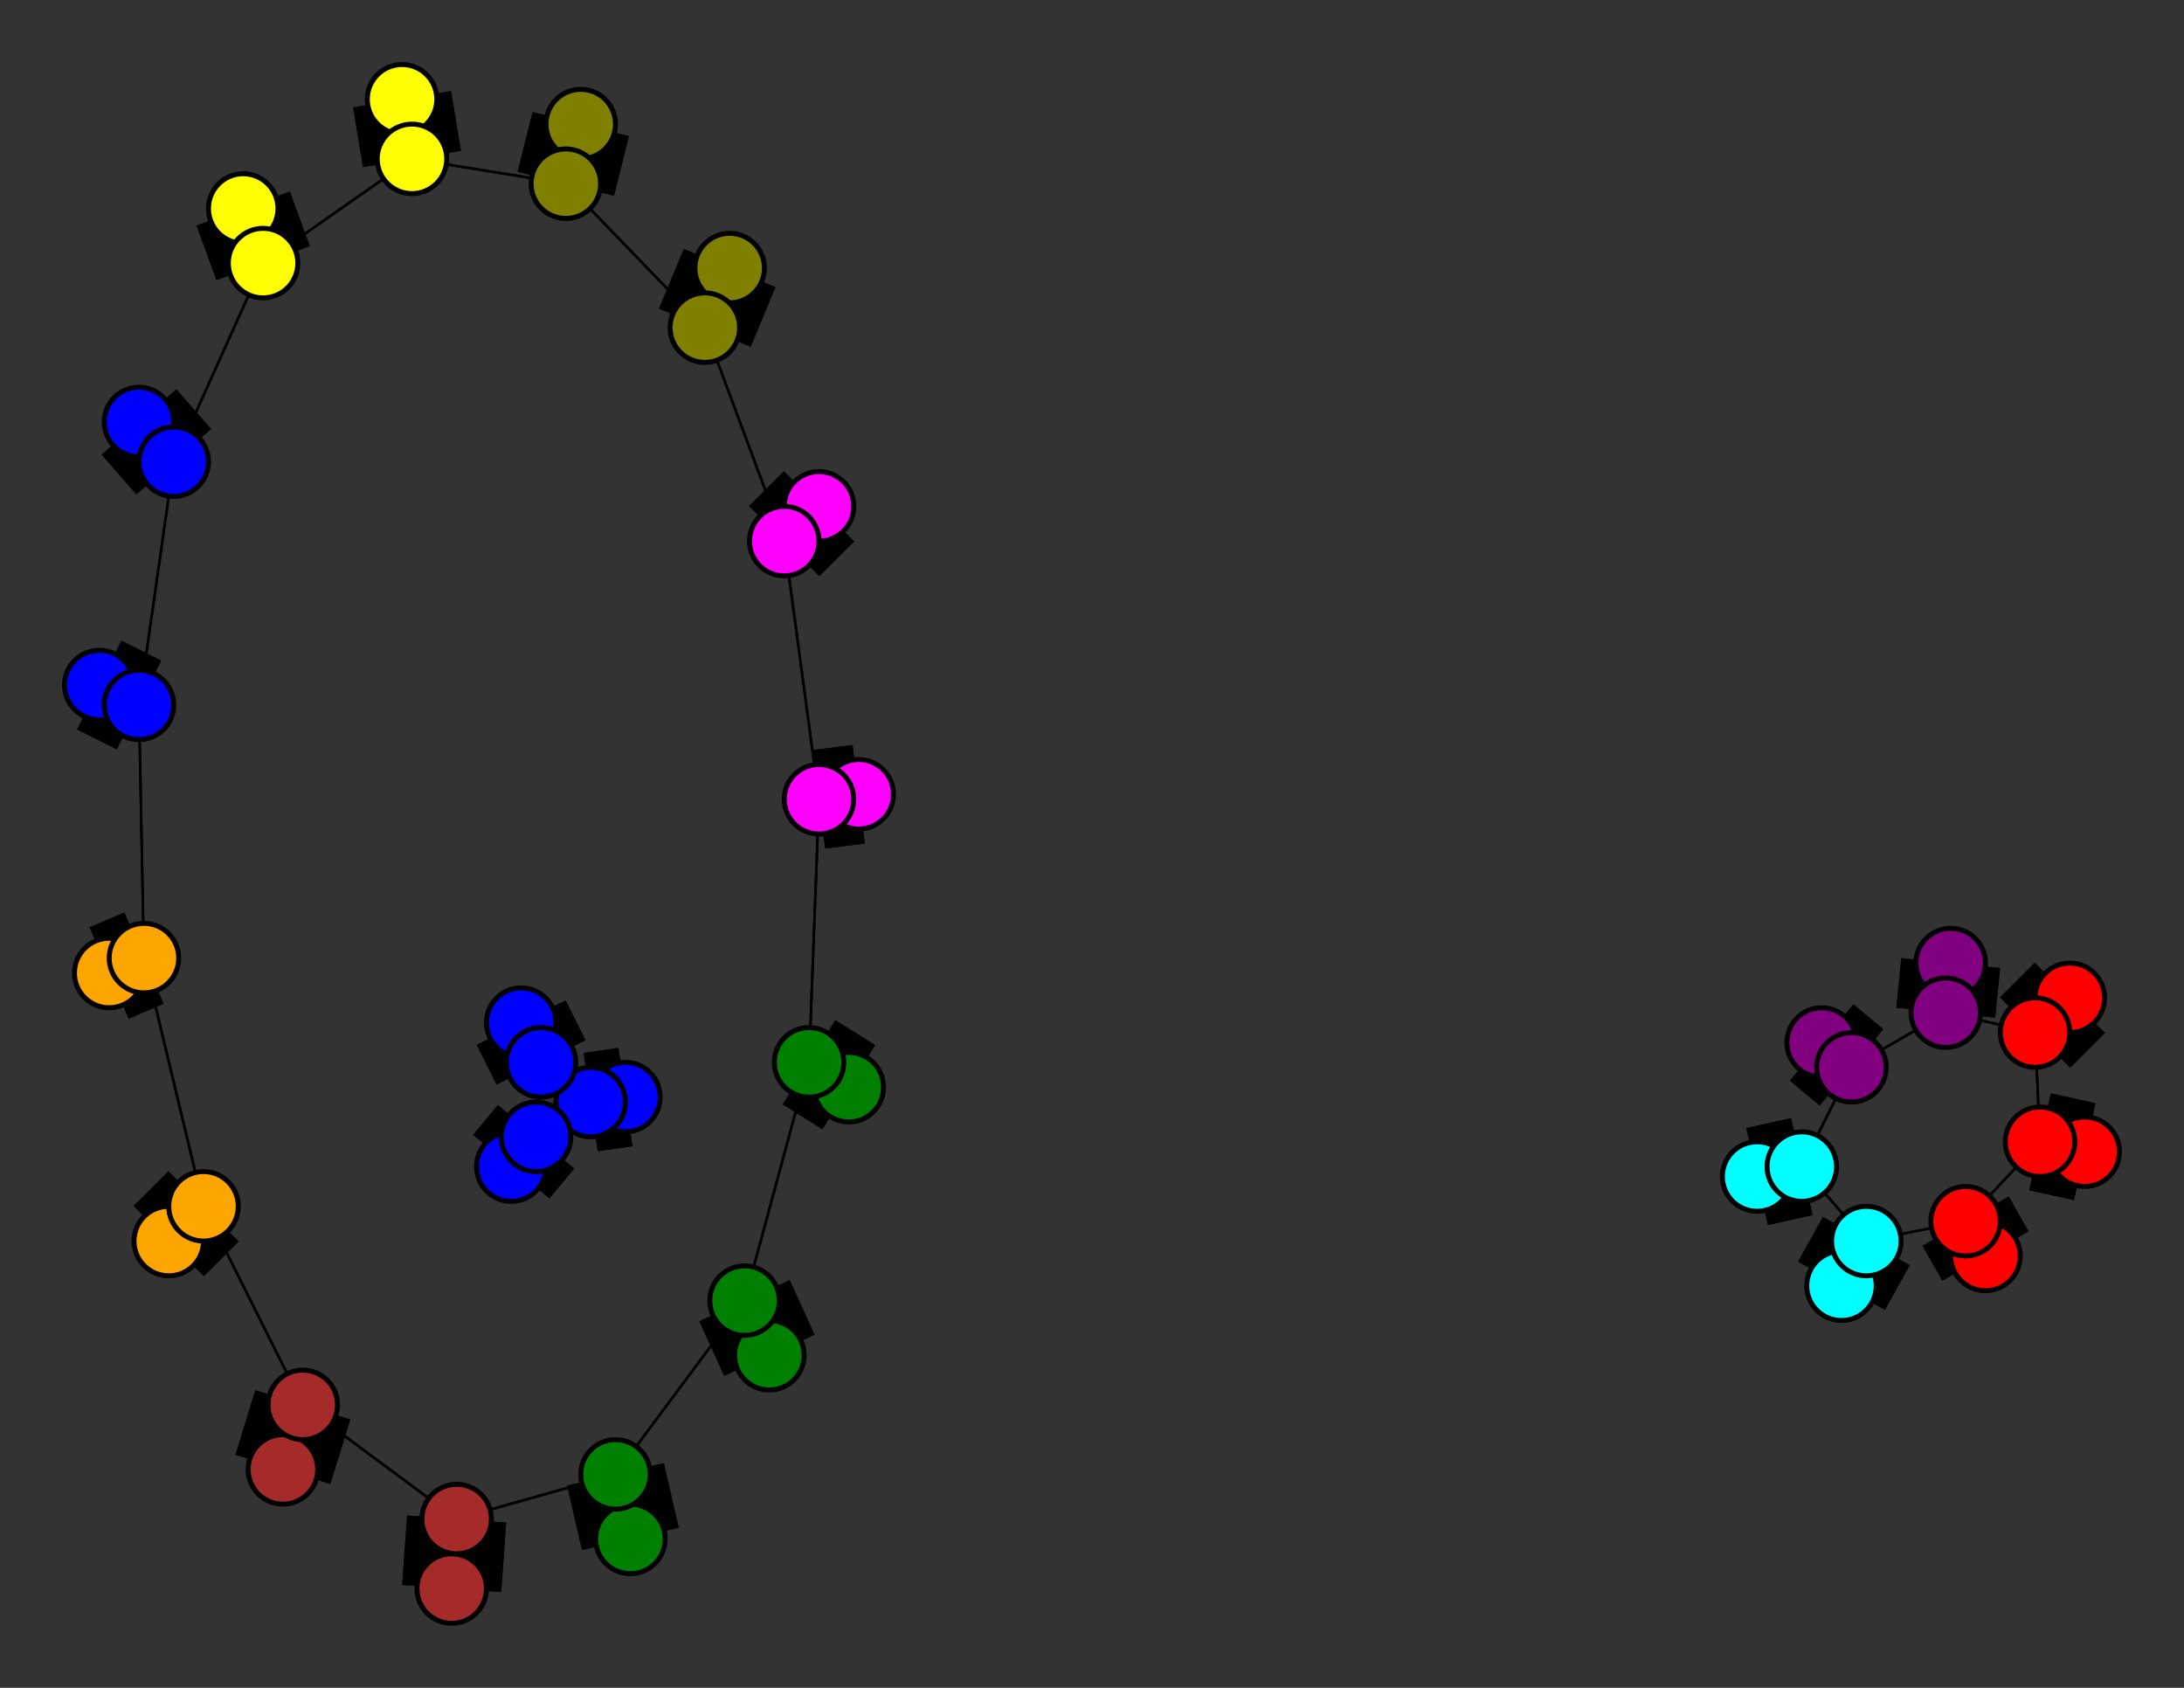 <svg width="440" height="340" xmlns="http://www.w3.org/2000/svg">
<rect width="100%" height="100%" fill="#333333" stroke="none"/>
<path stroke-width="20.0" stroke="black" d="M 22 196 29 193"/>
<path stroke-width="20.0" stroke="black" d="M 117 25 114 37"/>
<path stroke-width="20.0" stroke="black" d="M 165 161 173 160"/>
<path stroke-width="0.5" stroke="black" d="M 165 161 158 109"/>
<path stroke-width="0.5" stroke="black" d="M 165 161 163 214"/>
<path stroke-width="20.0" stroke="black" d="M 173 160 165 161"/>
<path stroke-width="0.5" stroke="black" d="M 158 109 142 66"/>
<path stroke-width="0.5" stroke="black" d="M 158 109 165 161"/>
<path stroke-width="20.0" stroke="black" d="M 158 109 165 102"/>
<path stroke-width="20.0" stroke="black" d="M 165 102 158 109"/>
<path stroke-width="0.5" stroke="black" d="M 396 246 376 250"/>
<path stroke-width="20.0" stroke="black" d="M 396 246 400 253"/>
<path stroke-width="0.5" stroke="black" d="M 396 246 411 230"/>
<path stroke-width="20.0" stroke="black" d="M 400 253 396 246"/>
<path stroke-width="20.0" stroke="black" d="M 109 214 105 206"/>
<path stroke-width="0.5" stroke="black" d="M 109 214 108 229"/>
<path stroke-width="0.5" stroke="black" d="M 109 214 119 222"/>
<path stroke-width="20.0" stroke="black" d="M 105 206 109 214"/>
<path stroke-width="0.5" stroke="black" d="M 163 214 165 161"/>
<path stroke-width="20.0" stroke="black" d="M 163 214 171 219"/>
<path stroke-width="0.5" stroke="black" d="M 163 214 150 262"/>
<path stroke-width="20.0" stroke="black" d="M 171 219 163 214"/>
<path stroke-width="0.5" stroke="black" d="M 114 37 83 32"/>
<path stroke-width="0.5" stroke="black" d="M 150 262 124 297"/>
<path stroke-width="20.0" stroke="black" d="M 114 37 117 25"/>
<path stroke-width="20.0" stroke="black" d="M 147 54 142 66"/>
<path stroke-width="0.5" stroke="black" d="M 124 297 150 262"/>
<path stroke-width="20.0" stroke="black" d="M 127 310 124 297"/>
<path stroke-width="20.0" stroke="black" d="M 35 93 28 85"/>
<path stroke-width="0.5" stroke="black" d="M 35 93 53 53"/>
<path stroke-width="0.5" stroke="black" d="M 35 93 28 142"/>
<path stroke-width="20.0" stroke="black" d="M 28 85 35 93"/>
<path stroke-width="20.0" stroke="black" d="M 61 283 57 296"/>
<path stroke-width="0.5" stroke="black" d="M 61 283 92 306"/>
<path stroke-width="0.5" stroke="black" d="M 61 283 41 243"/>
<path stroke-width="20.0" stroke="black" d="M 57 296 61 283"/>
<path stroke-width="0.5" stroke="black" d="M 92 306 124 297"/>
<path stroke-width="0.5" stroke="black" d="M 92 306 61 283"/>
<path stroke-width="20.0" stroke="black" d="M 92 306 91 320"/>
<path stroke-width="20.0" stroke="black" d="M 91 320 92 306"/>
<path stroke-width="20.0" stroke="black" d="M 376 250 371 259"/>
<path stroke-width="0.5" stroke="black" d="M 376 250 396 246"/>
<path stroke-width="0.5" stroke="black" d="M 376 250 363 235"/>
<path stroke-width="20.0" stroke="black" d="M 371 259 376 250"/>
<path stroke-width="20.0" stroke="black" d="M 142 66 147 54"/>
<path stroke-width="0.5" stroke="black" d="M 142 66 114 37"/>
<path stroke-width="0.5" stroke="black" d="M 142 66 158 109"/>
<path stroke-width="0.5" stroke="black" d="M 114 37 142 66"/>
<path stroke-width="0.5" stroke="black" d="M 150 262 163 214"/>
<path stroke-width="20.0" stroke="black" d="M 150 262 155 273"/>
<path stroke-width="20.0" stroke="black" d="M 155 273 150 262"/>
<path stroke-width="20.0" stroke="black" d="M 119 222 126 221"/>
<path stroke-width="20.0" stroke="black" d="M 126 221 119 222"/>
<path stroke-width="0.5" stroke="black" d="M 28 142 35 93"/>
<path stroke-width="20.0" stroke="black" d="M 28 142 20 138"/>
<path stroke-width="0.5" stroke="black" d="M 28 142 29 193"/>
<path stroke-width="20.0" stroke="black" d="M 20 138 28 142"/>
<path stroke-width="0.5" stroke="black" d="M 392 204 410 208"/>
<path stroke-width="20.0" stroke="black" d="M 392 204 393 194"/>
<path stroke-width="0.5" stroke="black" d="M 392 204 373 215"/>
<path stroke-width="20.0" stroke="black" d="M 393 194 392 204"/>
<path stroke-width="0.5" stroke="black" d="M 373 215 363 235"/>
<path stroke-width="0.5" stroke="black" d="M 373 215 392 204"/>
<path stroke-width="20.0" stroke="black" d="M 373 215 367 210"/>
<path stroke-width="20.0" stroke="black" d="M 367 210 373 215"/>
<path stroke-width="0.5" stroke="black" d="M 41 243 61 283"/>
<path stroke-width="20.0" stroke="black" d="M 41 243 34 250"/>
<path stroke-width="0.5" stroke="black" d="M 41 243 29 193"/>
<path stroke-width="20.0" stroke="black" d="M 34 250 41 243"/>
<path stroke-width="0.5" stroke="black" d="M 29 193 28 142"/>
<path stroke-width="0.5" stroke="black" d="M 29 193 41 243"/>
<path stroke-width="20.0" stroke="black" d="M 29 193 22 196"/>
<path stroke-width="0.5" stroke="black" d="M 119 222 108 229"/>
<path stroke-width="0.5" stroke="black" d="M 119 222 109 214"/>
<path stroke-width="20.0" stroke="black" d="M 103 235 108 229"/>
<path stroke-width="0.5" stroke="black" d="M 108 229 119 222"/>
<path stroke-width="0.5" stroke="black" d="M 53 53 35 93"/>
<path stroke-width="20.0" stroke="black" d="M 53 53 49 42"/>
<path stroke-width="0.5" stroke="black" d="M 53 53 83 32"/>
<path stroke-width="20.0" stroke="black" d="M 49 42 53 53"/>
<path stroke-width="0.5" stroke="black" d="M 83 32 114 37"/>
<path stroke-width="0.5" stroke="black" d="M 83 32 53 53"/>
<path stroke-width="20.0" stroke="black" d="M 83 32 81 20"/>
<path stroke-width="20.0" stroke="black" d="M 81 20 83 32"/>
<path stroke-width="0.5" stroke="black" d="M 363 235 376 250"/>
<path stroke-width="20.0" stroke="black" d="M 363 235 354 237"/>
<path stroke-width="0.5" stroke="black" d="M 124 297 92 306"/>
<path stroke-width="0.5" stroke="black" d="M 363 235 373 215"/>
<path stroke-width="0.5" stroke="black" d="M 411 230 396 246"/>
<path stroke-width="20.0" stroke="black" d="M 411 230 420 232"/>
<path stroke-width="0.5" stroke="black" d="M 411 230 410 208"/>
<path stroke-width="20.0" stroke="black" d="M 420 232 411 230"/>
<path stroke-width="0.5" stroke="black" d="M 410 208 411 230"/>
<path stroke-width="20.0" stroke="black" d="M 410 208 417 201"/>
<path stroke-width="0.5" stroke="black" d="M 410 208 392 204"/>
<path stroke-width="20.0" stroke="black" d="M 417 201 410 208"/>
<path stroke-width="0.5" stroke="black" d="M 108 229 109 214"/>
<path stroke-width="20.0" stroke="black" d="M 108 229 103 235"/>
<path stroke-width="20.0" stroke="black" d="M 354 237 363 235"/>
<path stroke-width="20.0" stroke="black" d="M 124 297 127 310"/>
<circle cx="22" cy="196" r="7.0" style="fill:orange;stroke:black;stroke-width:1.0"/>
<circle cx="29" cy="193" r="7.0" style="fill:orange;stroke:black;stroke-width:1.0"/>
<circle cx="34" cy="250" r="7.0" style="fill:orange;stroke:black;stroke-width:1.0"/>
<circle cx="41" cy="243" r="7.0" style="fill:orange;stroke:black;stroke-width:1.0"/>
<circle cx="367" cy="210" r="7.0" style="fill:purple;stroke:black;stroke-width:1.0"/>
<circle cx="373" cy="215" r="7.0" style="fill:purple;stroke:black;stroke-width:1.0"/>
<circle cx="393" cy="194" r="7.0" style="fill:purple;stroke:black;stroke-width:1.0"/>
<circle cx="392" cy="204" r="7.0" style="fill:purple;stroke:black;stroke-width:1.0"/>
<circle cx="20" cy="138" r="7.0" style="fill:blue;stroke:black;stroke-width:1.0"/>
<circle cx="28" cy="142" r="7.0" style="fill:blue;stroke:black;stroke-width:1.0"/>
<circle cx="126" cy="221" r="7.0" style="fill:blue;stroke:black;stroke-width:1.0"/>
<circle cx="119" cy="222" r="7.0" style="fill:blue;stroke:black;stroke-width:1.0"/>
<circle cx="103" cy="235" r="7.0" style="fill:blue;stroke:black;stroke-width:1.0"/>
<circle cx="108" cy="229" r="7.0" style="fill:blue;stroke:black;stroke-width:1.0"/>
<circle cx="417" cy="201" r="7.0" style="fill:red;stroke:black;stroke-width:1.0"/>
<circle cx="410" cy="208" r="7.0" style="fill:red;stroke:black;stroke-width:1.0"/>
<circle cx="420" cy="232" r="7.0" style="fill:red;stroke:black;stroke-width:1.0"/>
<circle cx="411" cy="230" r="7.0" style="fill:red;stroke:black;stroke-width:1.0"/>
<circle cx="354" cy="237" r="7.0" style="fill:aqua;stroke:black;stroke-width:1.0"/>
<circle cx="363" cy="235" r="7.0" style="fill:aqua;stroke:black;stroke-width:1.0"/>
<circle cx="81" cy="20" r="7.0" style="fill:yellow;stroke:black;stroke-width:1.0"/>
<circle cx="83" cy="32" r="7.0" style="fill:yellow;stroke:black;stroke-width:1.0"/>
<circle cx="49" cy="42" r="7.0" style="fill:yellow;stroke:black;stroke-width:1.0"/>
<circle cx="53" cy="53" r="7.0" style="fill:yellow;stroke:black;stroke-width:1.0"/>
<circle cx="155" cy="273" r="7.0" style="fill:green;stroke:black;stroke-width:1.0"/>
<circle cx="150" cy="262" r="7.0" style="fill:green;stroke:black;stroke-width:1.0"/>
<circle cx="171" cy="219" r="7.0" style="fill:green;stroke:black;stroke-width:1.0"/>
<circle cx="163" cy="214" r="7.0" style="fill:green;stroke:black;stroke-width:1.0"/>
<circle cx="105" cy="206" r="7.0" style="fill:blue;stroke:black;stroke-width:1.0"/>
<circle cx="109" cy="214" r="7.0" style="fill:blue;stroke:black;stroke-width:1.0"/>
<circle cx="400" cy="253" r="7.0" style="fill:red;stroke:black;stroke-width:1.0"/>
<circle cx="396" cy="246" r="7.0" style="fill:red;stroke:black;stroke-width:1.0"/>
<circle cx="165" cy="102" r="7.0" style="fill:fuchsia;stroke:black;stroke-width:1.0"/>
<circle cx="158" cy="109" r="7.0" style="fill:fuchsia;stroke:black;stroke-width:1.0"/>
<circle cx="173" cy="160" r="7.0" style="fill:fuchsia;stroke:black;stroke-width:1.0"/>
<circle cx="165" cy="161" r="7.0" style="fill:fuchsia;stroke:black;stroke-width:1.0"/>
<circle cx="117" cy="25" r="7.0" style="fill:olive;stroke:black;stroke-width:1.0"/>
<circle cx="114" cy="37" r="7.0" style="fill:olive;stroke:black;stroke-width:1.0"/>
<circle cx="147" cy="54" r="7.0" style="fill:olive;stroke:black;stroke-width:1.0"/>
<circle cx="142" cy="66" r="7.0" style="fill:olive;stroke:black;stroke-width:1.0"/>
<circle cx="371" cy="259" r="7.0" style="fill:aqua;stroke:black;stroke-width:1.0"/>
<circle cx="376" cy="250" r="7.0" style="fill:aqua;stroke:black;stroke-width:1.0"/>
<circle cx="91" cy="320" r="7.0" style="fill:brown;stroke:black;stroke-width:1.0"/>
<circle cx="92" cy="306" r="7.0" style="fill:brown;stroke:black;stroke-width:1.0"/>
<circle cx="57" cy="296" r="7.0" style="fill:brown;stroke:black;stroke-width:1.0"/>
<circle cx="61" cy="283" r="7.0" style="fill:brown;stroke:black;stroke-width:1.0"/>
<circle cx="28" cy="85" r="7.0" style="fill:blue;stroke:black;stroke-width:1.0"/>
<circle cx="35" cy="93" r="7.0" style="fill:blue;stroke:black;stroke-width:1.0"/>
<circle cx="127" cy="310" r="7.0" style="fill:green;stroke:black;stroke-width:1.0"/>
<circle cx="124" cy="297" r="7.0" style="fill:green;stroke:black;stroke-width:1.0"/>
</svg>
